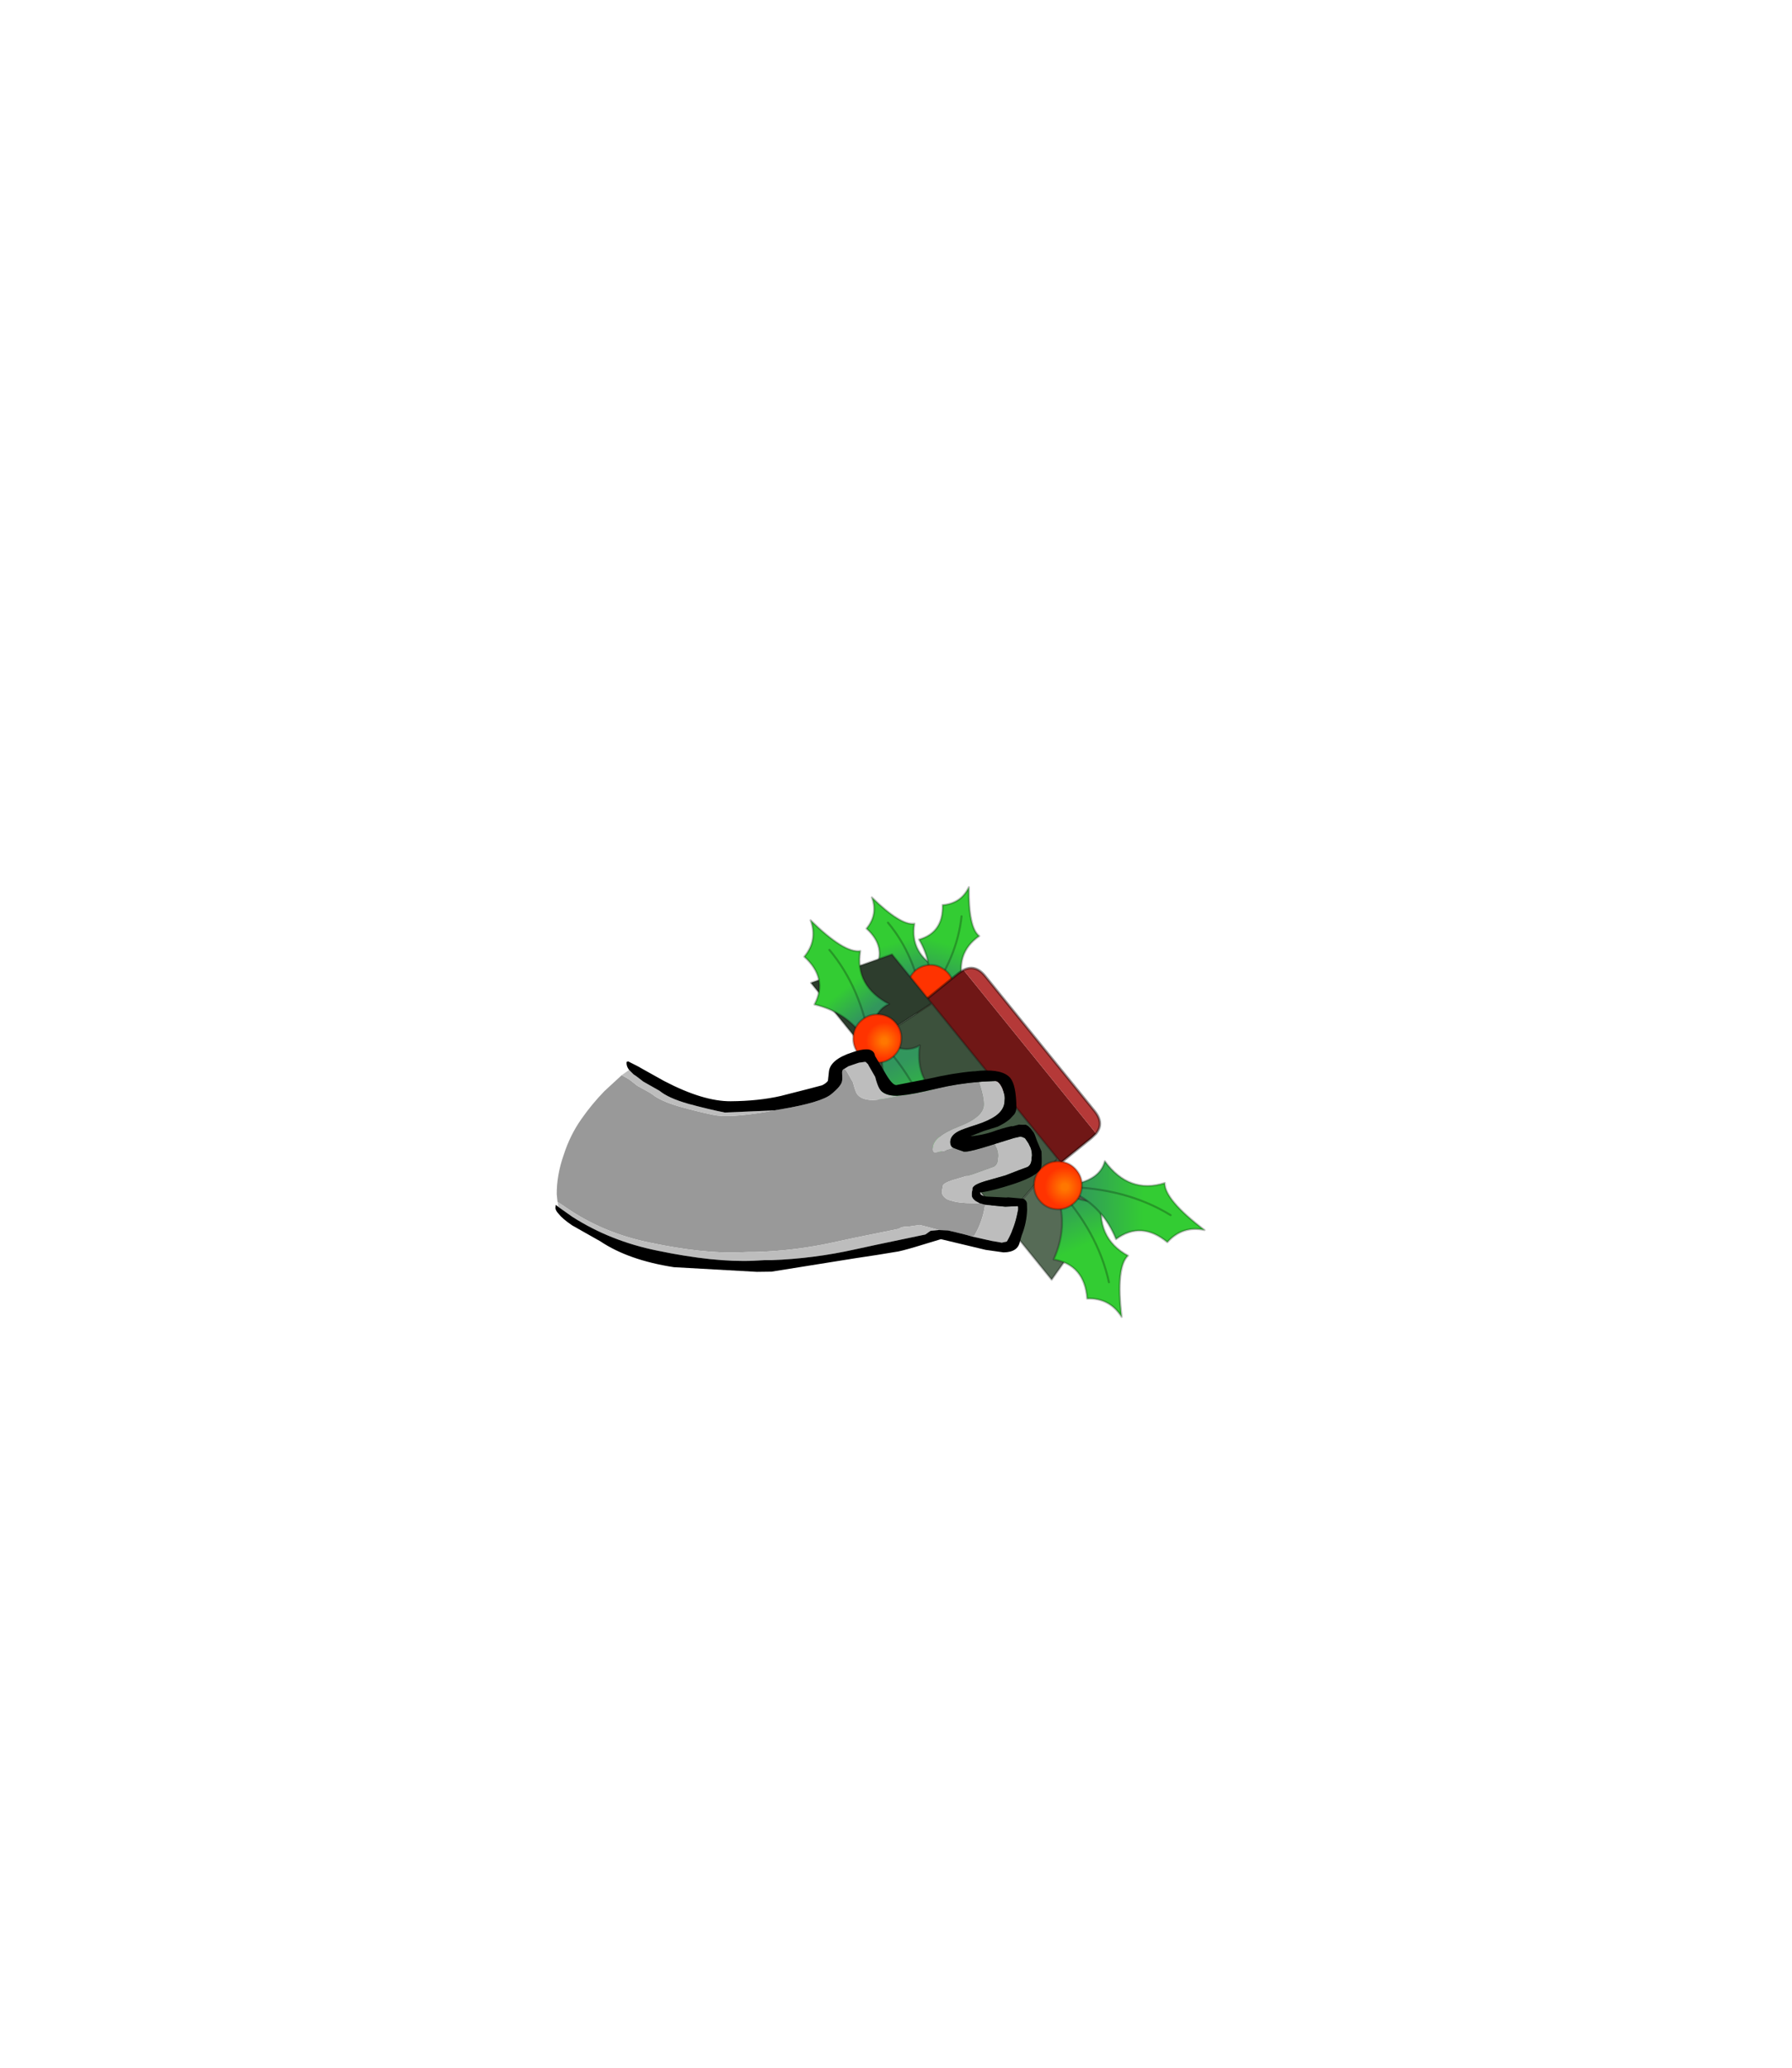<?xml version="1.0" encoding="UTF-8" standalone="no"?>
<svg xmlns:xlink="http://www.w3.org/1999/xlink" height="531.5px" width="460.6px" xmlns="http://www.w3.org/2000/svg">
  <g transform="matrix(1.0, 0.0, 0.0, 1.0, 193.65, 334.05)">
    <use height="102.65" transform="matrix(0.334, 0.412, -0.412, 0.334, 43.444, -121.178)" width="245.25" xlink:href="#shape0"/>
    <use height="57.2" transform="matrix(1.0, 0.0, 0.0, 1.0, -50.9, -64.35)" width="125.0" xlink:href="#shape1"/>
  </g>
  <defs>
    <g id="shape0" transform="matrix(1.0, 0.0, 0.0, 1.0, 116.8, 51.3)">
      <path d="M-50.3 2.15 L-54.4 2.35 Q-67.1 1.2 -78.05 9.6 -82.9 -1.65 -96.1 0.4 -97.85 -8.35 -106.2 -11.15 -86.65 -13.45 -83.3 -19.15 -73.55 -8.25 -58.7 -14.55 -60.85 -6.75 -51.3 0.55 L-50.3 2.15 Q-71.3 -9.85 -91.75 -9.5 -71.3 -9.85 -50.3 2.15" fill="url(#gradient0)" fill-rule="evenodd" stroke="none"/>
      <path d="M-50.3 2.15 L-51.3 0.55 Q-60.85 -6.75 -58.7 -14.55 -73.55 -8.25 -83.3 -19.15 -86.65 -13.45 -106.2 -11.15 -97.85 -8.35 -96.1 0.4 -82.9 -1.65 -78.05 9.6 -67.1 1.2 -54.4 2.35 L-50.3 2.15 Q-71.3 -9.85 -91.75 -9.5" fill="none" stroke="#000000" stroke-linecap="round" stroke-linejoin="round" stroke-opacity="0.251" stroke-width="1.0"/>
      <path d="M-51.35 -1.25 L-54.35 -4.05 Q-62.25 -13.95 -75.95 -16.05 -71.15 -27.35 -81.75 -35.45 -76.7 -42.8 -80.45 -50.8 -65.3 -38.25 -58.85 -39.8 -59.95 -25.2 -45.1 -18.85 -52.2 -15.05 -50.9 -3.0 L-51.35 -1.25 Q-57.25 -24.6 -71.7 -39.15 -57.25 -24.6 -51.35 -1.25" fill="url(#gradient1)" fill-rule="evenodd" stroke="none"/>
      <path d="M-51.35 -1.25 L-50.9 -3.0 Q-52.2 -15.05 -45.1 -18.85 -59.95 -25.2 -58.85 -39.8 -65.3 -38.25 -80.45 -50.8 -76.7 -42.8 -81.75 -35.45 -71.15 -27.35 -75.95 -16.05 -62.25 -13.95 -54.35 -4.05 L-51.35 -1.25 Q-57.25 -24.6 -71.7 -39.15" fill="none" stroke="#000000" stroke-linecap="round" stroke-linejoin="round" stroke-opacity="0.251" stroke-width="1.0"/>
      <path d="M-43.9 -0.6 Q-41.9 -4.8 -43.45 -9.2 -45.0 -13.65 -49.2 -15.65 -53.4 -17.7 -57.8 -16.1 -62.25 -14.6 -64.25 -10.4 -66.3 -6.2 -64.7 -1.75 -63.15 2.65 -58.95 4.7 -54.75 6.7 -50.35 5.15 -45.95 3.6 -43.9 -0.6" fill="#ff3300" fill-rule="evenodd" stroke="none"/>
      <path d="M-43.9 -0.6 Q-41.9 -4.8 -43.45 -9.2 -45.0 -13.65 -49.2 -15.65 -53.4 -17.7 -57.8 -16.1 -62.25 -14.6 -64.25 -10.4 -66.3 -6.2 -64.7 -1.75 -63.15 2.65 -58.95 4.7 -54.75 6.7 -50.35 5.15 -45.95 3.6 -43.9 -0.6 Z" fill="none" stroke="#000000" stroke-linecap="round" stroke-linejoin="round" stroke-opacity="0.251" stroke-width="1.0"/>
      <path d="M-50.9 -23.5 L51.15 -23.5 51.4 -20.6 51.4 0.4 Q51.4 9.6 42.2 9.6 L-42.0 9.6 Q-51.2 9.6 -51.2 0.4 L-51.2 -20.6 -50.9 -23.5" fill="#701716" fill-rule="evenodd" stroke="none"/>
      <path d="M-50.9 -23.5 Q-50.55 -25.15 -49.75 -26.4 -47.6 -29.8 -42.0 -29.8 L42.2 -29.8 Q47.8 -29.8 50.0 -26.4 50.75 -25.15 51.15 -23.5 L-50.9 -23.5" fill="#b53938" fill-rule="evenodd" stroke="none"/>
      <path d="M51.15 -23.5 Q50.75 -25.15 50.0 -26.4 47.8 -29.8 42.2 -29.8 L-42.0 -29.8 Q-47.6 -29.8 -49.75 -26.4 -50.55 -25.15 -50.9 -23.5 L-51.2 -20.6 -51.2 0.4 Q-51.2 9.6 -42.0 9.6 L42.2 9.6 Q51.4 9.6 51.4 0.4 L51.4 -20.6 51.15 -23.5 Z" fill="none" stroke="#000000" stroke-linecap="round" stroke-linejoin="round" stroke-opacity="0.4" stroke-width="1.2"/>
      <path d="M2.2 -1.35 L48.8 -1.35 55.8 37.85 2.2 37.85 2.2 -1.35" fill="#435943" fill-rule="evenodd" stroke="none"/>
      <path d="M-52.0 37.85 L-92.6 37.85 -78.6 -1.35 -48.0 -1.35 -52.0 37.85" fill="#2d3d2d" fill-rule="evenodd" stroke="none"/>
      <path d="M-48.0 -1.35 L2.2 -1.35 2.2 37.85 -52.0 37.85 -48.0 -1.35" fill="#3c513c" fill-rule="evenodd" stroke="none"/>
      <path d="M48.8 -1.35 L81.6 -1.35 92.6 37.85 55.8 37.85 48.8 -1.35" fill="#566b56" fill-rule="evenodd" stroke="none"/>
      <path d="M-52.0 37.85 L-92.6 37.85 -78.6 -1.35 -48.0 -1.35 2.2 -1.35 48.8 -1.35 81.6 -1.35 92.6 37.85 55.8 37.85 2.2 37.85 -52.0 37.85 -48.0 -1.35 M48.8 -1.35 L55.8 37.85 M2.2 -1.35 L2.2 37.85" fill="none" stroke="#000000" stroke-linecap="round" stroke-linejoin="round" stroke-opacity="0.251" stroke-width="1.0"/>
      <path d="M-7.35 22.5 Q-6.4 30.2 13.5 41.75 3.2 40.9 -2.7 49.4 -15.95 41.05 -26.35 50.85 -34.2 36.75 -48.35 32.1 L-52.65 29.9 -50.85 28.7 Q-37.2 25.35 -35.85 16.0 -22.9 29.65 -7.35 22.5 M-2.8 36.8 Q-24.55 26.9 -52.65 29.9 -24.55 26.9 -2.8 36.8" fill="url(#gradient2)" fill-rule="evenodd" stroke="none"/>
      <path d="M-7.35 22.5 Q-6.4 30.2 13.5 41.75 3.2 40.9 -2.7 49.4 -15.95 41.05 -26.35 50.85 -34.2 36.75 -48.35 32.1 L-52.65 29.9 -50.85 28.7 Q-37.2 25.35 -35.85 16.0 -22.9 29.65 -7.35 22.5 M-52.65 29.9 Q-24.55 26.9 -2.8 36.8" fill="none" stroke="#000000" stroke-linecap="round" stroke-linejoin="round" stroke-opacity="0.251" stroke-width="1.0"/>
      <path d="M-50.95 34.45 L-55.75 34.7 Q-70.6 33.35 -83.4 43.15 -89.05 30.0 -104.5 32.4 -106.55 22.2 -116.3 18.9 -93.45 16.25 -89.55 9.55 -78.15 22.3 -60.8 14.95 -63.3 24.05 -52.15 32.6 L-50.95 34.45 Q-75.5 20.45 -99.4 20.85 -75.5 20.45 -50.95 34.45" fill="url(#gradient3)" fill-rule="evenodd" stroke="none"/>
      <path d="M-50.95 34.45 L-52.15 32.6 Q-63.3 24.05 -60.8 14.95 -78.15 22.3 -89.55 9.55 -93.45 16.25 -116.3 18.9 -106.55 22.2 -104.5 32.4 -89.05 30.0 -83.4 43.15 -70.6 33.35 -55.75 34.7 L-50.95 34.45 Q-75.5 20.45 -99.4 20.85" fill="none" stroke="#000000" stroke-linecap="round" stroke-linejoin="round" stroke-opacity="0.251" stroke-width="1.0"/>
      <path d="M-51.4 41.55 Q-56.25 41.55 -59.7 38.1 -63.1 34.7 -63.1 29.85 -63.1 25.05 -59.7 21.6 -56.25 18.15 -51.4 18.15 -46.6 18.15 -43.2 21.6 -39.75 25.05 -39.75 29.85 -39.75 34.7 -43.2 38.1 -46.6 41.55 -51.4 41.55" fill="url(#gradient4)" fill-rule="evenodd" stroke="none"/>
      <path d="M-51.4 41.55 Q-56.25 41.55 -59.7 38.1 -63.1 34.7 -63.1 29.85 -63.1 25.05 -59.7 21.6 -56.25 18.15 -51.4 18.15 -46.6 18.15 -43.2 21.6 -39.75 25.05 -39.75 29.85 -39.75 34.7 -43.2 38.1 -46.6 41.55 -51.4 41.55 Z" fill="none" stroke="#000000" stroke-linecap="round" stroke-linejoin="round" stroke-opacity="0.251" stroke-width="1.0"/>
      <path d="M85.6 30.9 Q77.9 15.7 63.25 10.2 L58.8 7.75 60.7 6.55 Q75.3 3.55 77.05 -6.3 90.2 8.65 106.85 1.75 107.5 9.9 127.95 22.85 117.15 21.55 110.55 30.25 97.0 20.95 85.6 30.9 M111.05 17.05 Q88.45 5.7 58.8 7.75 88.45 5.7 111.05 17.05" fill="url(#gradient5)" fill-rule="evenodd" stroke="none"/>
      <path d="M85.6 30.9 Q77.9 15.7 63.25 10.2 L58.8 7.75 60.7 6.55 Q75.3 3.55 77.05 -6.3 90.2 8.65 106.85 1.75 107.5 9.9 127.95 22.85 117.15 21.55 110.55 30.25 97.0 20.95 85.6 30.9 M58.8 7.75 Q88.45 5.7 111.05 17.05" fill="none" stroke="#000000" stroke-linecap="round" stroke-linejoin="round" stroke-opacity="0.251" stroke-width="1.0"/>
      <path d="M120.55 -34.85 Q112.1 -28.0 113.8 -17.15 97.7 -13.85 97.0 1.25 80.65 -3.7 66.6 3.05 L61.7 4.55 62.2 2.35 Q70.1 -10.25 64.2 -18.35 84.1 -17.45 90.7 -34.25 97.0 -29.1 120.55 -34.85 M104.6 -26.65 Q80.8 -18.25 61.7 4.55 80.8 -18.25 104.6 -26.65" fill="url(#gradient6)" fill-rule="evenodd" stroke="none"/>
      <path d="M120.55 -34.85 Q112.1 -28.0 113.8 -17.15 97.7 -13.85 97.0 1.25 80.65 -3.7 66.6 3.05 L61.7 4.55 62.2 2.35 Q70.1 -10.25 64.2 -18.35 84.1 -17.45 90.7 -34.25 97.0 -29.1 120.55 -34.85 M61.7 4.55 Q80.8 -18.25 104.6 -26.65" fill="none" stroke="#000000" stroke-linecap="round" stroke-linejoin="round" stroke-opacity="0.251" stroke-width="1.0"/>
      <path d="M67.2 -1.55 Q70.6 1.85 70.6 6.65 70.6 11.45 67.2 14.85 63.8 18.25 59.0 18.25 54.2 18.25 50.8 14.85 47.4 11.45 47.4 6.65 47.4 1.85 50.8 -1.55 54.2 -4.95 59.0 -4.95 63.8 -4.95 67.2 -1.55" fill="url(#gradient7)" fill-rule="evenodd" stroke="none"/>
      <path d="M67.2 -1.55 Q70.6 1.85 70.6 6.65 70.6 11.45 67.2 14.85 63.8 18.25 59.0 18.25 54.2 18.25 50.8 14.85 47.4 11.45 47.4 6.65 47.4 1.85 50.8 -1.55 54.2 -4.95 59.0 -4.95 63.8 -4.95 67.2 -1.55 Z" fill="none" stroke="#000000" stroke-linecap="round" stroke-linejoin="round" stroke-opacity="0.251" stroke-width="1.0"/>
    </g>
    <linearGradient gradientTransform="matrix(0.012, 0.006, -0.007, 0.016, -74.9, -3.7)" gradientUnits="userSpaceOnUse" id="gradient0" spreadMethod="pad" x1="-819.2" x2="819.2">
      <stop offset="0.157" stop-color="#33cc33"/>
      <stop offset="0.992" stop-color="#32965d"/>
    </linearGradient>
    <linearGradient gradientTransform="matrix(0.008, 0.012, -0.025, 0.017, -58.75, -20.25)" gradientUnits="userSpaceOnUse" id="gradient1" spreadMethod="pad" x1="-819.2" x2="819.2">
      <stop offset="0.157" stop-color="#33cc33"/>
      <stop offset="0.992" stop-color="#32965d"/>
    </linearGradient>
    <linearGradient gradientTransform="matrix(-0.02, -0.005, 0.005, -0.021, -19.6, 33.4)" gradientUnits="userSpaceOnUse" id="gradient2" spreadMethod="pad" x1="-819.2" x2="819.2">
      <stop offset="0.157" stop-color="#33cc33"/>
      <stop offset="0.992" stop-color="#32965d"/>
    </linearGradient>
    <linearGradient gradientTransform="matrix(0.012, 0.0, 0.0, 0.021, -73.4, 29.6)" gradientUnits="userSpaceOnUse" id="gradient3" spreadMethod="pad" x1="-819.2" x2="819.2">
      <stop offset="0.157" stop-color="#33cc33"/>
      <stop offset="0.992" stop-color="#32965d"/>
    </linearGradient>
    <radialGradient cx="0" cy="0" gradientTransform="matrix(0.011, 0.0, 0.0, 0.011, -48.35, 27.95)" gradientUnits="userSpaceOnUse" id="gradient4" r="819.2" spreadMethod="pad">
      <stop offset="0.157" stop-color="#ff7700"/>
      <stop offset="0.992" stop-color="#ff3300"/>
    </radialGradient>
    <linearGradient gradientTransform="matrix(-0.018, -0.005, 0.006, -0.022, 80.4, 9.4)" gradientUnits="userSpaceOnUse" id="gradient5" spreadMethod="pad" x1="-819.2" x2="819.2">
      <stop offset="0.157" stop-color="#33cc33"/>
      <stop offset="0.992" stop-color="#32965d"/>
    </linearGradient>
    <linearGradient gradientTransform="matrix(-0.016, 0.019, -0.018, -0.015, 84.5, -8.3)" gradientUnits="userSpaceOnUse" id="gradient6" spreadMethod="pad" x1="-819.2" x2="819.2">
      <stop offset="0.157" stop-color="#33cc33"/>
      <stop offset="0.992" stop-color="#32965d"/>
    </linearGradient>
    <radialGradient cx="0" cy="0" gradientTransform="matrix(0.012, 0.0, 0.0, 0.012, 61.7, 4.55)" gradientUnits="userSpaceOnUse" id="gradient7" r="819.2" spreadMethod="pad">
      <stop offset="0.157" stop-color="#ff7700"/>
      <stop offset="0.992" stop-color="#ff3300"/>
    </radialGradient>
    <g id="shape1" transform="matrix(1.0, 0.0, 0.0, 1.0, 50.9, 64.35)">
      <path d="M57.95 -55.95 L58.15 -55.35 Q59.25 -51.9 59.2 -50.05 59.1 -46.9 52.65 -44.45 46.2 -41.9 46.1 -39.0 L46.25 -38.0 46.3 -38.0 46.55 -37.9 46.95 -37.9 Q48.0 -37.9 51.55 -38.95 52.15 -38.7 53.8 -38.15 L54.05 -38.05 54.5 -38.05 Q55.9 -38.05 61.4 -39.8 L62.0 -40.0 62.1 -39.8 62.25 -39.35 Q62.85 -38.45 62.9 -36.95 L62.8 -36.25 Q62.8 -34.75 61.8 -34.2 L59.7 -33.45 56.5 -32.3 51.65 -30.85 Q48.6 -29.95 48.65 -29.05 L48.65 -28.75 Q48.45 -28.25 48.5 -27.45 48.5 -26.85 49.3 -26.15 50.0 -25.6 50.75 -25.5 52.65 -24.8 56.5 -24.8 L58.1 -24.8 58.6 -24.65 59.5 -24.4 59.5 -24.05 59.2 -22.5 Q58.45 -19.25 56.75 -16.4 L56.15 -16.25 54.75 -16.65 51.75 -17.4 50.0 -17.8 47.65 -17.9 47.15 -18.05 44.35 -18.8 42.7 -19.2 39.7 -18.75 Q38.2 -18.85 37.35 -18.2 L25.8 -15.85 20.7 -14.75 Q10.75 -12.55 0.65 -12.25 L-1.05 -12.25 -3.7 -12.15 Q-13.0 -11.8 -26.6 -14.65 -37.85 -16.95 -46.85 -22.8 L-50.35 -25.15 -50.55 -27.05 Q-50.6 -31.95 -48.75 -37.25 -47.1 -42.35 -44.2 -46.45 -41.55 -50.25 -38.3 -53.6 L-33.85 -57.7 -32.15 -56.75 -31.45 -56.25 -29.8 -54.95 Q-26.7 -53.3 -25.95 -52.75 -23.85 -51.05 -19.05 -49.65 -14.25 -48.3 -10.3 -47.5 -6.45 -46.65 3.15 -48.25 L5.3 -48.65 7.15 -48.95 Q17.45 -50.7 20.0 -52.8 22.65 -54.95 22.8 -56.25 L22.85 -56.9 22.8 -58.4 Q22.8 -58.9 23.1 -59.2 L23.4 -59.35 23.75 -59.0 23.8 -59.0 24.15 -58.4 25.6 -55.85 Q26.05 -54.0 26.55 -53.0 27.6 -51.35 30.7 -51.3 32.8 -51.35 38.0 -52.5 40.9 -52.75 47.1 -54.25 52.55 -55.55 57.95 -55.95" fill="#999999" fill-rule="evenodd" stroke="none"/>
      <path d="M51.55 -38.95 Q48.0 -37.9 46.95 -37.9 L46.55 -37.9 46.3 -38.0 46.25 -38.0 46.1 -39.0 Q46.2 -41.9 52.65 -44.45 59.1 -46.9 59.2 -50.05 59.25 -51.9 58.15 -55.35 L57.95 -55.95 58.9 -56.05 62.2 -56.2 Q63.15 -56.15 64.0 -54.3 64.6 -52.75 64.6 -51.8 L64.55 -51.0 Q64.5 -48.8 62.15 -47.15 60.45 -46.0 57.6 -45.05 53.8 -43.85 52.75 -43.3 50.6 -42.2 50.6 -40.5 50.6 -39.55 51.2 -39.1 L51.55 -38.95 M38.0 -52.5 Q32.8 -51.35 30.7 -51.3 27.6 -51.35 26.55 -53.0 26.05 -54.0 25.6 -55.85 L24.15 -58.4 23.8 -59.0 23.75 -59.0 23.4 -59.35 24.45 -60.0 27.1 -60.9 28.5 -61.1 28.85 -61.1 29.35 -60.6 29.4 -60.6 29.75 -59.95 31.3 -57.25 Q31.8 -55.25 32.4 -54.2 33.55 -52.4 36.9 -52.4 L38.0 -52.5 M5.3 -48.65 L3.15 -48.25 Q-6.45 -46.65 -10.3 -47.5 -14.25 -48.3 -19.05 -49.65 -23.85 -51.05 -25.95 -52.75 -26.7 -53.3 -29.8 -54.95 L-31.45 -56.25 -32.15 -56.75 -33.85 -57.7 -31.95 -59.05 -30.8 -57.9 -30.05 -57.4 -28.3 -56.05 -24.15 -53.7 Q-21.85 -51.8 -16.75 -50.35 -11.6 -48.95 -7.35 -48.1 L5.3 -48.65 M-50.35 -25.15 L-46.85 -22.8 Q-37.85 -16.95 -26.6 -14.65 -13.0 -11.8 -3.7 -12.15 L-1.05 -12.25 0.65 -12.25 Q10.75 -12.55 20.7 -14.75 L25.8 -15.85 37.35 -18.2 Q38.2 -18.85 39.7 -18.75 L42.7 -19.2 44.35 -18.8 47.15 -18.05 47.65 -17.9 45.55 -17.7 44.2 -16.75 31.8 -14.15 26.25 -12.95 Q15.55 -10.55 4.6 -10.15 L2.8 -10.15 0.05 -10.0 Q-10.0 -9.55 -24.7 -12.6 -36.8 -15.05 -46.55 -21.3 L-50.15 -23.85 -50.25 -24.65 -50.35 -25.15 M56.15 -16.25 L56.75 -16.4 Q58.45 -19.25 59.2 -22.5 L59.5 -24.05 59.5 -24.4 64.75 -23.9 67.95 -24.05 68.05 -23.8 68.05 -23.15 67.7 -21.5 Q66.9 -18.0 65.15 -14.95 L63.85 -14.65 61.25 -15.1 59.9 -15.4 56.15 -16.25 M58.1 -24.8 L56.5 -24.8 Q52.65 -24.8 50.75 -25.5 50.0 -25.6 49.3 -26.15 48.5 -26.85 48.5 -27.45 48.45 -28.25 48.65 -28.75 L48.65 -29.05 Q48.6 -29.95 51.65 -30.85 L56.5 -32.3 59.7 -33.45 61.8 -34.2 Q62.8 -34.75 62.8 -36.25 L62.9 -36.95 Q62.85 -38.45 62.25 -39.35 L62.1 -39.8 62.0 -40.0 67.0 -41.55 68.8 -41.95 68.85 -41.8 69.0 -41.85 69.8 -41.5 70.15 -41.0 70.75 -40.1 70.95 -39.65 Q71.55 -38.7 71.6 -37.1 L71.5 -36.35 Q71.5 -34.7 70.45 -34.1 L68.15 -33.25 64.8 -31.95 59.55 -30.45 Q56.25 -29.45 56.3 -28.5 L56.3 -28.2 Q56.1 -27.65 56.15 -26.8 56.1 -26.15 57.05 -25.4 L58.1 -24.8" fill="#bdbdbd" fill-rule="evenodd" stroke="none"/>
      <path d="M57.95 -55.95 Q52.55 -55.55 47.1 -54.25 40.9 -52.75 38.0 -52.5 L36.9 -52.4 Q33.55 -52.4 32.4 -54.2 31.8 -55.25 31.3 -57.25 L29.75 -59.95 29.4 -60.6 29.35 -60.6 28.85 -61.1 28.5 -61.1 27.1 -60.9 24.45 -60.0 23.4 -59.35 23.1 -59.2 Q22.8 -58.9 22.8 -58.4 L22.85 -56.9 22.8 -56.25 Q22.65 -54.95 20.0 -52.8 17.45 -50.7 7.15 -48.95 L5.3 -48.65 -7.35 -48.1 Q-11.6 -48.95 -16.75 -50.35 -21.85 -51.8 -24.15 -53.7 L-28.3 -56.05 -30.05 -57.4 -30.8 -57.9 -31.95 -59.05 Q-32.7 -60.0 -32.6 -61.1 L-32.2 -61.25 -29.45 -59.85 -28.95 -59.55 -22.95 -56.2 Q-12.9 -50.95 -5.85 -51.0 1.3 -51.05 7.0 -52.35 L14.45 -54.25 17.65 -55.1 Q18.7 -55.6 19.15 -56.25 L19.4 -58.5 19.4 -58.55 Q19.7 -61.75 25.5 -63.6 28.55 -64.65 30.05 -64.2 L30.1 -64.15 Q31.1 -63.8 31.25 -62.65 L33.6 -58.75 Q35.6 -55.15 36.7 -55.15 L45.1 -56.8 Q51.35 -58.25 56.55 -58.7 L56.9 -58.7 58.3 -58.85 Q64.15 -59.25 66.05 -56.95 67.55 -55.1 67.6 -49.35 67.6 -48.5 67.1 -47.7 L66.0 -46.5 65.65 -46.2 Q64.45 -45.25 62.75 -44.45 L59.2 -43.35 55.9 -42.05 55.85 -42.0 Q58.65 -42.25 61.3 -43.1 63.85 -44.05 66.35 -44.6 L66.55 -44.55 67.7 -44.85 67.75 -44.85 68.25 -45.0 68.95 -44.95 70.05 -44.95 70.3 -44.8 70.65 -44.6 71.25 -44.0 72.05 -42.95 72.25 -42.55 72.3 -42.45 72.45 -42.05 72.9 -40.8 74.05 -38.1 74.1 -36.2 Q74.15 -34.15 73.8 -33.6 73.0 -32.15 69.5 -30.7 67.75 -29.95 64.2 -28.9 59.95 -27.65 58.3 -27.6 L58.35 -27.2 Q58.8 -26.45 60.95 -26.45 L64.95 -26.25 65.5 -26.3 69.4 -25.95 Q70.2 -25.5 70.3 -24.8 L70.35 -23.15 Q70.25 -19.75 68.95 -16.5 L68.5 -14.95 Q68.0 -12.2 64.3 -12.15 L59.7 -12.8 55.3 -13.85 48.2 -15.55 43.9 -14.25 Q39.4 -12.85 37.3 -12.4 L31.8 -11.5 26.2 -10.65 4.65 -7.2 0.9 -7.15 -20.45 -8.35 Q-32.1 -10.15 -39.35 -15.0 L-45.45 -18.45 -46.6 -19.1 Q-49.1 -20.8 -50.1 -22.1 -50.85 -22.9 -50.9 -23.6 L-50.8 -24.3 -50.75 -24.35 -50.15 -23.85 -46.55 -21.3 Q-36.8 -15.05 -24.7 -12.6 -10.0 -9.55 0.05 -10.0 L2.8 -10.15 4.6 -10.15 Q15.55 -10.55 26.25 -12.95 L31.8 -14.15 44.2 -16.75 45.55 -17.7 47.65 -17.9 50.0 -17.8 51.75 -17.4 54.75 -16.65 56.15 -16.25 59.9 -15.4 61.25 -15.1 63.85 -14.65 65.15 -14.95 Q66.9 -18.0 67.7 -21.5 L68.05 -23.15 68.05 -23.8 67.95 -24.05 64.75 -23.9 59.5 -24.4 58.6 -24.65 58.1 -24.8 57.05 -25.4 Q56.1 -26.15 56.15 -26.8 56.1 -27.65 56.3 -28.2 L56.3 -28.5 Q56.25 -29.45 59.55 -30.45 L64.8 -31.95 68.15 -33.25 70.45 -34.1 Q71.5 -34.7 71.5 -36.35 L71.6 -37.1 Q71.55 -38.7 70.95 -39.65 L70.75 -40.1 70.15 -41.0 69.8 -41.5 69.0 -41.85 68.85 -41.8 68.8 -41.95 67.0 -41.55 62.0 -40.0 61.4 -39.8 Q55.9 -38.05 54.5 -38.05 L54.05 -38.05 53.8 -38.15 Q52.15 -38.7 51.55 -38.95 L51.2 -39.1 Q50.6 -39.55 50.6 -40.5 50.6 -42.2 52.75 -43.3 53.8 -43.85 57.6 -45.05 60.45 -46.0 62.15 -47.15 64.5 -48.8 64.55 -51.0 L64.6 -51.8 Q64.6 -52.75 64.0 -54.3 63.15 -56.15 62.2 -56.2 L58.9 -56.05 57.95 -55.95" fill="#000000" fill-rule="evenodd" stroke="none"/>
    </g>
  </defs>
</svg>
